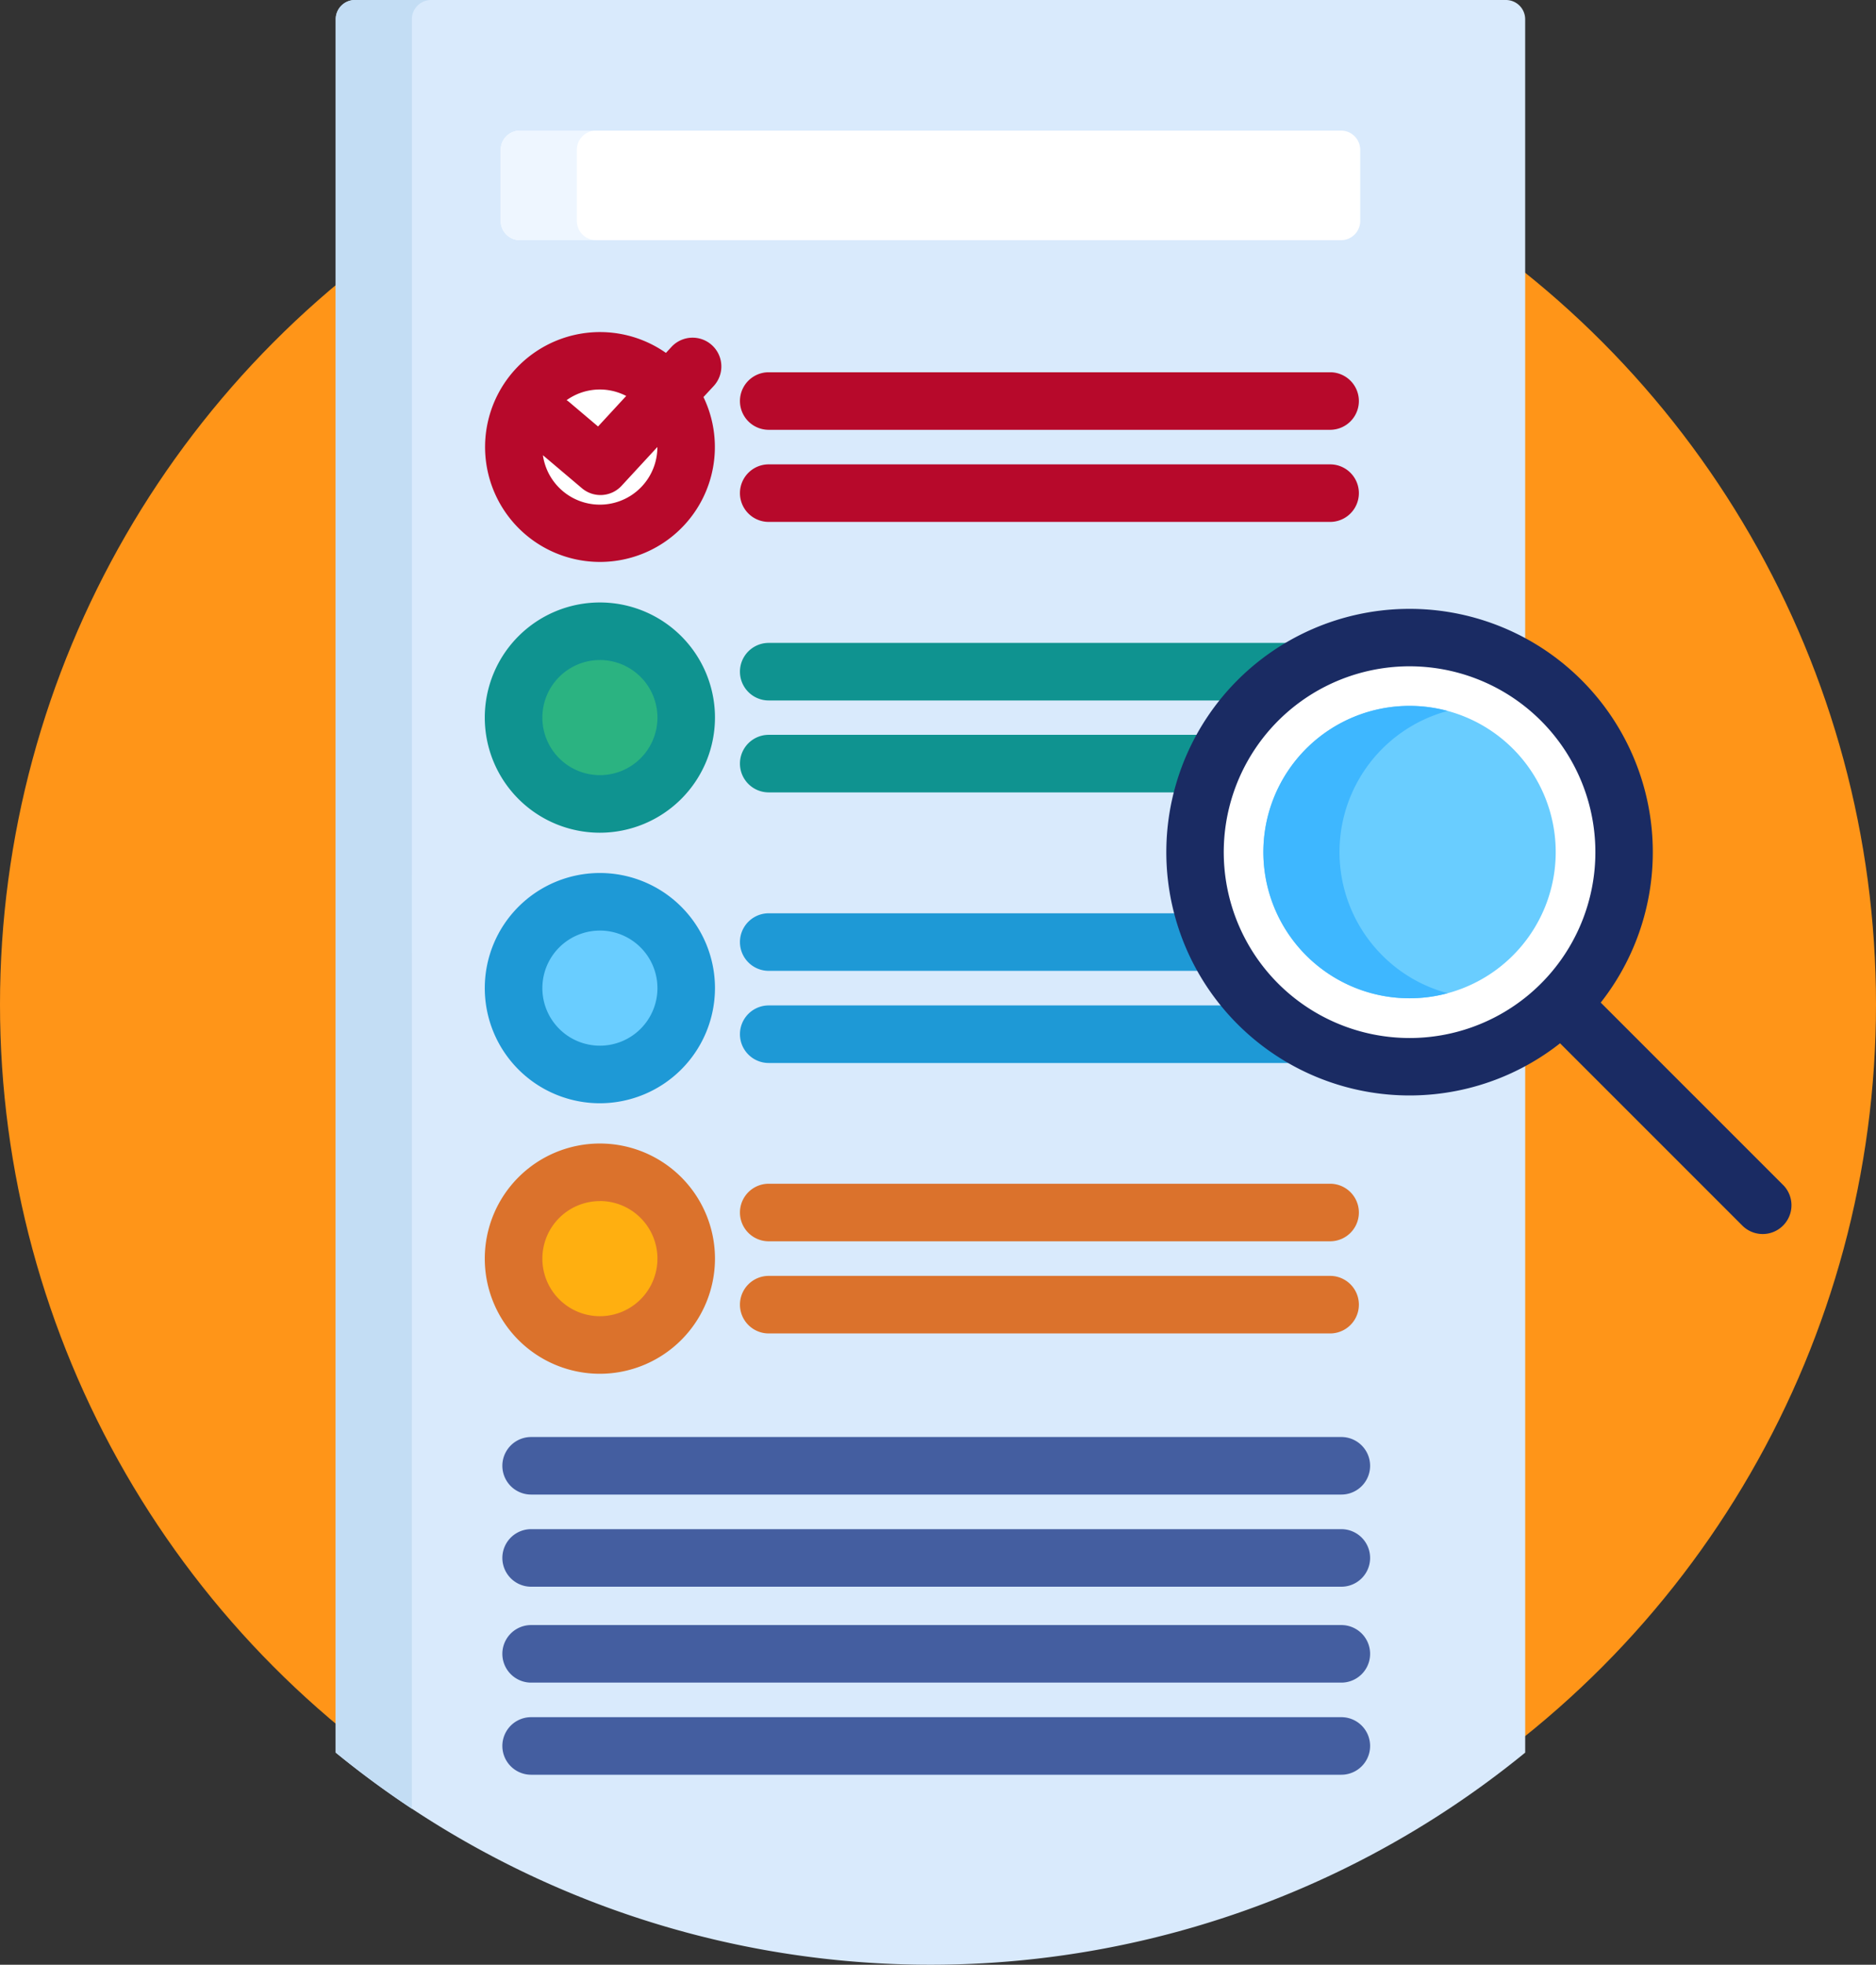 <svg xmlns="http://www.w3.org/2000/svg" width="85" height="89" viewBox="0 0 85 89">
  <rect x="0" y="0" width="85" height="89" fill="#333333" stroke="none"/>
  <g id="seo_1_" data-name="seo (1)" transform="translate(-11.372)">
    <circle id="Elipse_4705" data-name="Elipse 4705" cx="42.5" cy="42.5" r="42.5" transform="translate(11.372 3)" fill="#ff9518"/>
    <path id="Trazado_121300" data-name="Trazado 121300" d="M142.763,45.473a9.722,9.722,0,0,1,12.113-15.065V.869A.872.872,0,0,0,154.008,0H101.854a.872.872,0,0,0-.869.869V79.391a42.586,42.586,0,0,0,53.892,0v-32.6A9.725,9.725,0,0,1,142.763,45.473Z" transform="translate(-74.4)" fill="#d9eafc"/>
    <path id="Trazado_121301" data-name="Trazado 121301" d="M104.434.869A.872.872,0,0,1,105.3,0h-3.449a.872.872,0,0,0-.869.869V79.391a42.7,42.7,0,0,0,3.449,2.543Z" transform="translate(-74.4)" fill="#c3ddf4"/>
    <path id="Trazado_121302" data-name="Trazado 121302" d="M182.926,38.131a.872.872,0,0,1-.869.869H144.851a.872.872,0,0,1-.869-.869V34.905a.872.872,0,0,1,.869-.869h37.205a.872.872,0,0,1,.869.869v3.225Z" transform="translate(-109.923 -28.12)" fill="#fff"/>
    <path id="Trazado_121303" data-name="Trazado 121303" d="M147.431,38.131V34.905a.872.872,0,0,1,.869-.869h-3.449a.872.872,0,0,0-.869.869v3.225a.872.872,0,0,0,.869.869H148.3A.872.872,0,0,1,147.431,38.131Z" transform="translate(-109.923 -28.12)" fill="#eef6ff"/>
    <g id="Grupo_71744" data-name="Grupo 71744" transform="translate(44.898 16.863)">
      <path id="Trazado_121304" data-name="Trazado 121304" d="M233.08,99.615H207.644a1.3,1.3,0,1,1,0-2.607H233.08a1.3,1.3,0,1,1,0,2.607Z" transform="translate(-206.34 -97.008)" fill="#b7092b"/>
      <path id="Trazado_121305" data-name="Trazado 121305" d="M233.08,123.613H207.644a1.3,1.3,0,0,1,0-2.607H233.08a1.3,1.3,0,0,1,0,2.607Z" transform="translate(-206.34 -116.834)" fill="#b7092b"/>
    </g>
    <circle id="Elipse_4706" data-name="Elipse 4706" cx="3.911" cy="3.911" r="3.911" transform="translate(34.641 16.342)" fill="#fff"/>
    <g id="Grupo_71745" data-name="Grupo 71745" transform="translate(44.898 29.117)">
      <path id="Trazado_121306" data-name="Trazado 121306" d="M229.8,170.11a9.677,9.677,0,0,1,3.972-2.4,1.3,1.3,0,0,0-.7-.2H207.644a1.3,1.3,0,0,0,0,2.607H229.8Z" transform="translate(-206.34 -167.504)" fill="#0f9390"/>
      <path id="Trazado_121307" data-name="Trazado 121307" d="M228.534,191.5h-20.89a1.3,1.3,0,0,0,0,2.607h19.7A9.659,9.659,0,0,1,228.534,191.5Z" transform="translate(-206.34 -187.33)" fill="#0f9390"/>
    </g>
    <circle id="Elipse_4707" data-name="Elipse 4707" cx="3.911" cy="3.911" r="3.911" transform="translate(34.641 28.595)" fill="#2bb381"/>
    <path id="Trazado_121308" data-name="Trazado 121308" d="M145.042,167.433a5.215,5.215,0,1,1,5.215-5.215A5.221,5.221,0,0,1,145.042,167.433Zm0-7.822a2.607,2.607,0,1,0,2.608,2.607A2.61,2.61,0,0,0,145.042,159.61Z" transform="translate(-106.49 -129.712)" fill="#0f9390"/>
    <g id="Grupo_71746" data-name="Grupo 71746" transform="translate(44.898 41.371)">
      <path id="Trazado_121309" data-name="Trazado 121309" d="M227.359,238H207.644a1.3,1.3,0,1,0,0,2.607H228.58A9.653,9.653,0,0,1,227.359,238Z" transform="translate(-206.34 -238)" fill="#1e99d6"/>
      <path id="Trazado_121310" data-name="Trazado 121310" d="M229.878,262H207.644a1.3,1.3,0,1,0,0,2.607H233.08a1.3,1.3,0,0,0,.767-.251A9.678,9.678,0,0,1,229.878,262Z" transform="translate(-206.34 -257.826)" fill="#1e99d6"/>
    </g>
    <circle id="Elipse_4708" data-name="Elipse 4708" cx="3.911" cy="3.911" r="3.911" transform="translate(34.641 40.85)" fill="#69cdff"/>
    <path id="Trazado_121311" data-name="Trazado 121311" d="M145.042,237.929a5.215,5.215,0,1,1,5.215-5.215A5.221,5.221,0,0,1,145.042,237.929Zm0-7.822a2.607,2.607,0,1,0,2.608,2.607A2.61,2.61,0,0,0,145.042,230.106Z" transform="translate(-106.49 -187.953)" fill="#1e99d6"/>
    <g id="Grupo_71747" data-name="Grupo 71747" transform="translate(44.898 53.625)">
      <path id="Trazado_121312" data-name="Trazado 121312" d="M233.08,311.1H207.644a1.3,1.3,0,1,1,0-2.607H233.08a1.3,1.3,0,0,1,0,2.607Z" transform="translate(-206.34 -308.496)" fill="#db722c"/>
      <path id="Trazado_121313" data-name="Trazado 121313" d="M233.08,335.1H207.644a1.3,1.3,0,0,1,0-2.607H233.08a1.3,1.3,0,1,1,0,2.607Z" transform="translate(-206.34 -328.322)" fill="#db722c"/>
    </g>
    <circle id="Elipse_4709" data-name="Elipse 4709" cx="3.911" cy="3.911" r="3.911" transform="translate(34.641 53.104)" fill="#ffaf10"/>
    <path id="Trazado_121314" data-name="Trazado 121314" d="M145.042,308.425a5.215,5.215,0,1,1,5.215-5.215A5.221,5.221,0,0,1,145.042,308.425Zm0-7.822a2.607,2.607,0,1,0,2.608,2.607A2.61,2.61,0,0,0,145.042,300.6Z" transform="translate(-106.49 -246.195)" fill="#db722c"/>
    <path id="Trazado_121315" data-name="Trazado 121315" d="M341.546,168.965a9.723,9.723,0,1,1-13.75,0A9.723,9.723,0,0,1,341.546,168.965Z" transform="translate(-259.433 -137.242)" fill="#fff"/>
    <path id="Trazado_121316" data-name="Trazado 121316" d="M345.42,184.72l-8.259-8.259a11.021,11.021,0,1,0-1.843,1.844l8.259,8.258a1.3,1.3,0,1,0,1.844-1.844ZM322.546,175.6a8.419,8.419,0,1,1,5.953,2.466A8.43,8.43,0,0,1,322.546,175.6Z" transform="translate(-253.261 -131.045)" fill="#1a2b63"/>
    <path id="Trazado_121317" data-name="Trazado 121317" d="M354.084,185.888a6.623,6.623,0,1,1-9.366,0A6.623,6.623,0,0,1,354.084,185.888Z" transform="translate(-274.164 -151.973)" fill="#69cdff"/>
    <path id="Trazado_121318" data-name="Trazado 121318" d="M348.168,195.262a6.621,6.621,0,0,1,2.959-11.076,6.622,6.622,0,1,0,0,12.786A6.588,6.588,0,0,1,348.168,195.262Z" transform="translate(-274.164 -151.981)" fill="#3eb7ff"/>
    <path id="Trazado_121319" data-name="Trazado 121319" d="M150.2,88.955a1.3,1.3,0,1,0-1.916-1.769l-.249.27a5.206,5.206,0,1,0,1.7,2Zm-3.966.452-1.275,1.382-1.307-1.106a1.291,1.291,0,0,0-.116-.087,2.589,2.589,0,0,1,2.7-.189Zm1.413,2.315a2.606,2.606,0,0,1-5.186.369l1.766,1.494a1.3,1.3,0,0,0,1.8-.111l1.619-1.754S147.648,91.721,147.648,91.722Z" transform="translate(-106.49 -71.47)" fill="#b7092b"/>
    <g id="Grupo_71748" data-name="Grupo 71748" transform="translate(34.134 65.098)">
      <path id="Trazado_121320" data-name="Trazado 121320" d="M182.427,377.1h-36.71a1.3,1.3,0,1,1,0-2.607h36.71a1.3,1.3,0,0,1,0,2.607Z" transform="translate(-144.414 -374.496)" fill="#445ea0"/>
      <path id="Trazado_121321" data-name="Trazado 121321" d="M182.427,401.1h-36.71a1.3,1.3,0,0,1,0-2.607h36.71a1.3,1.3,0,0,1,0,2.607Z" transform="translate(-144.414 -394.322)" fill="#445ea0"/>
      <path id="Trazado_121322" data-name="Trazado 121322" d="M182.427,426.1h-36.71a1.3,1.3,0,1,1,0-2.607h36.71a1.3,1.3,0,1,1,0,2.607Z" transform="translate(-144.414 -414.978)" fill="#445ea0"/>
      <path id="Trazado_121323" data-name="Trazado 121323" d="M182.427,450.1h-36.71a1.3,1.3,0,1,1,0-2.607h36.71a1.3,1.3,0,1,1,0,2.607Z" transform="translate(-144.414 -434.805)" fill="#445ea0"/>
    </g>
  </g>
</svg>
